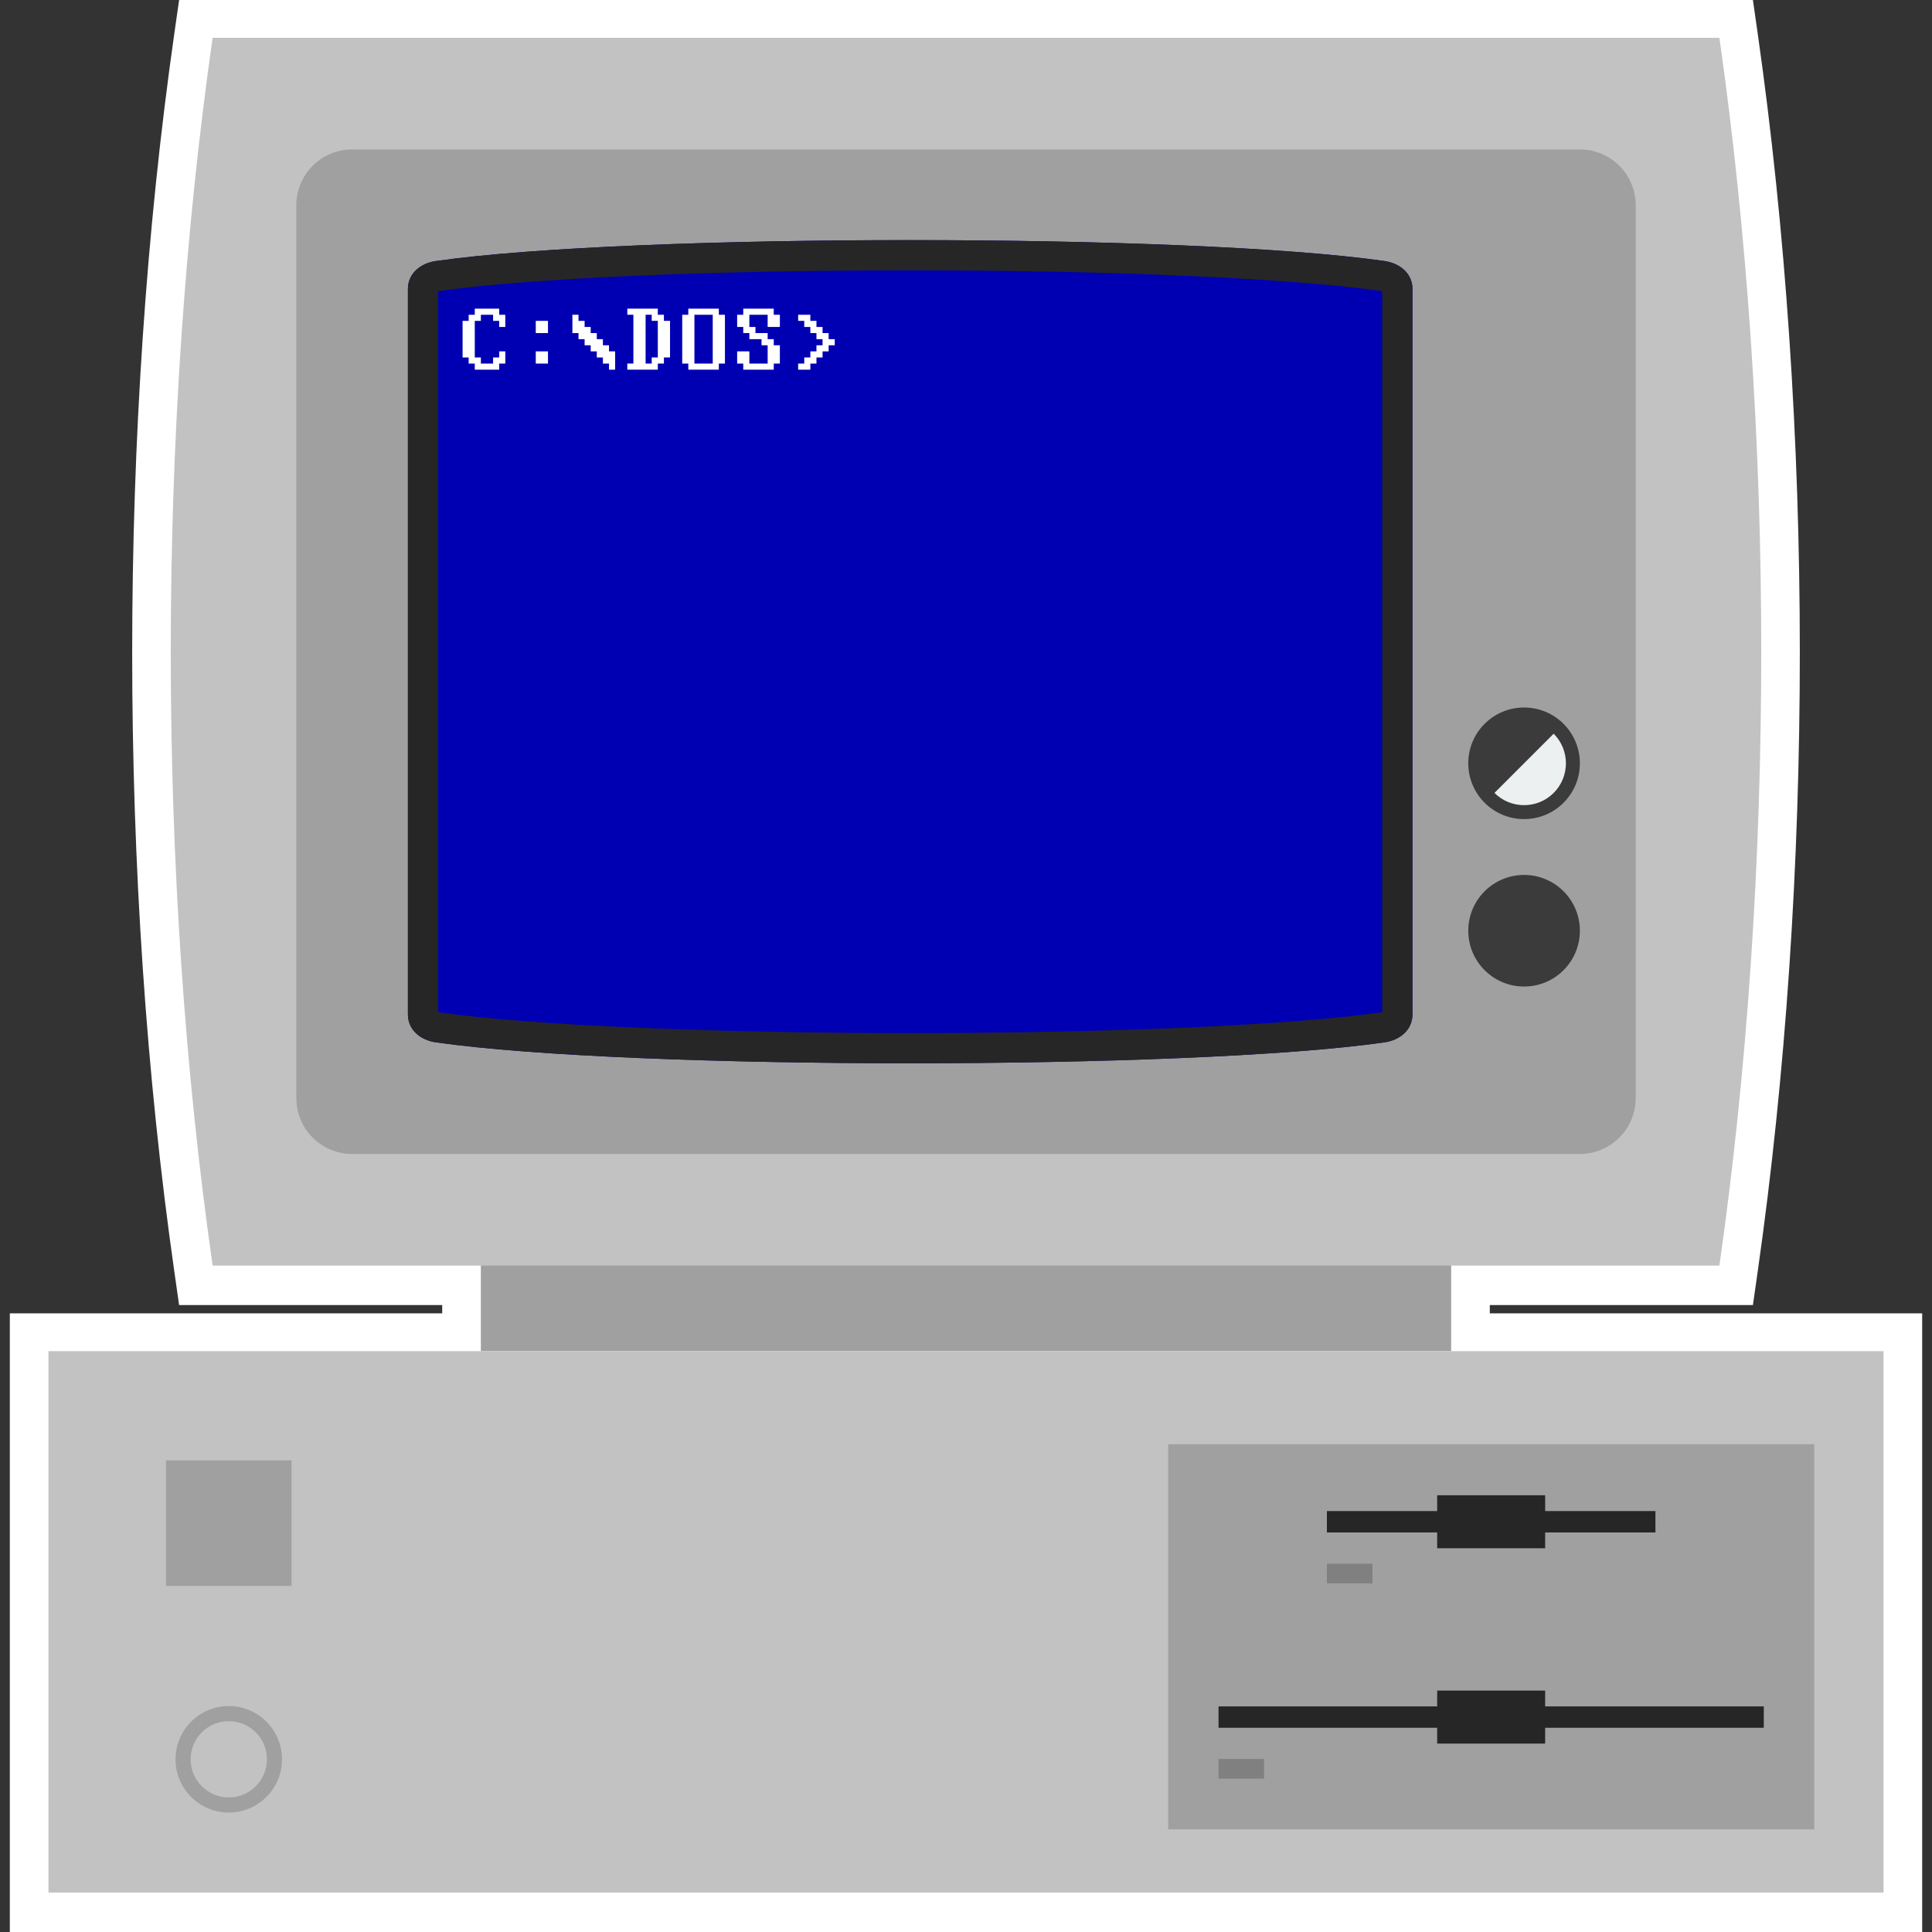 <?xml version="1.0" encoding="UTF-8" standalone="no"?>
<!-- Created with Inkscape (http://www.inkscape.org/) -->

<svg
   xmlns:dc="http://purl.org/dc/elements/1.1/"
   xmlns:cc="http://creativecommons.org/ns#"
   xmlns:rdf="http://www.w3.org/1999/02/22-rdf-syntax-ns#"
   xmlns:svg="http://www.w3.org/2000/svg"
   xmlns="http://www.w3.org/2000/svg"
   xmlns:sodipodi="http://sodipodi.sourceforge.net/DTD/sodipodi-0.dtd"
   xmlns:inkscape="http://www.inkscape.org/namespaces/inkscape"
   id="svg29700"
   version="1.1"
   inkscape:version="0.48.5 r10040"
   width="256"
   height="256"
   xml:space="preserve"
   sodipodi:docname="DOS.svg"
   inkscape:export-filename="/Users/margetts/Desktop/BAXY RetroActive/png_marked/DOS.png"
   inkscape:export-xdpi="90.099998"
   inkscape:export-ydpi="90.099998"><rect width="100%" height="100%" fill="#333333" stroke="none"/><defs
     id="defs29704"><clipPath
       clipPathUnits="userSpaceOnUse"
       id="clipPath29714"><path
         d="M 0,128 128,128 128,0 0,0 0,128 z"
         id="path29716"
         inkscape:connector-curvature="0" /></clipPath></defs><sodipodi:namedview
     pagecolor="#ffffff"
     bordercolor="#666666"
     borderopacity="1"
     objecttolerance="10"
     gridtolerance="10"
     guidetolerance="10"
     inkscape:pageopacity="0"
     inkscape:pageshadow="2"
     inkscape:window-width="1676"
     inkscape:window-height="1005"
     id="namedview29702"
     showgrid="false"
     inkscape:zoom="5.14375"
     inkscape:cx="55.601458"
     inkscape:cy="80"
     inkscape:window-x="4"
     inkscape:window-y="1"
     inkscape:window-maximized="1"
     inkscape:current-layer="g29708" /><g
     id="g29708"
     inkscape:groupmode="layer"
     inkscape:label="DOS"
     transform="matrix(1.25,0,0,-1.25,0,256)"><g
       id="g29710"
       transform="matrix(1.6,0,0,1.6,1.042,-4.8320057e-4)"><g
         id="g29712"
         clip-path="url(#clipPath29714)"><g
           id="g29718"
           transform="translate(124.138,40.988)"><path
             d="m 0,0 -26.086,0 0,0.55 15.211,0 2.221,0 0.314,2.198 c 3.725,26.077 3.725,55.989 0,82.066 l -0.314,2.198 -2.221,0 -99.828,0 -2.22,0 -0.314,-2.198 c -3.726,-26.077 -3.726,-55.989 0,-82.066 l 0.314,-2.198 2.22,0 15.211,0 0,-0.55 -26.086,0 -2.56,0 0,-2.56 0,-35.868 0,-2.56 2.56,0 121.578,0 2.56,0 0,2.56 0,35.868 L 2.56,0 0,0 z"
             style="fill:#ffffff;fill-opacity:1;fill-rule:nonzero;stroke:none"
             id="path29720"
             inkscape:connector-curvature="0" /></g><path
           d="m 95.492,38.483 -64.286,0 0,7.299 64.286,0 0,-7.299 z"
           style="fill:#a0a0a0;fill-opacity:1;fill-rule:nonzero;stroke:none"
           id="path29722"
           inkscape:connector-curvature="0" /><g
           id="g29724"
           transform="translate(13.435,125.495)"><path
             d="m 0,0 99.828,0 c 3.698,-25.881 3.698,-55.46 0,-81.342 L 0,-81.342 C -3.697,-55.46 -3.697,-25.881 0,0"
             style="fill:#c2c2c2;fill-opacity:1;fill-rule:nonzero;stroke:none"
             id="path29726"
             inkscape:connector-curvature="0" /></g><g
           id="g29728"
           transform="translate(22.678,118.1)"><path
             d="m 0,0 81.342,0 c 2.042,0 3.697,-1.655 3.697,-3.697 l 0,-59.158 c 0,-2.042 -1.655,-3.697 -3.697,-3.697 l -81.342,0 c -2.042,0 -3.697,1.655 -3.697,3.697 l 0,59.158 C -3.697,-1.655 -2.042,0 0,0"
             style="fill:#a0a0a0;fill-opacity:1;fill-rule:nonzero;stroke:none"
             id="path29730"
             inkscape:connector-curvature="0" /></g><g
           id="g29732"
           transform="translate(28.224,110.706)"><path
             d="m 0,0 c 12.941,1.849 49.914,1.849 62.855,0 1.014,-0.145 1.849,-0.825 1.849,-1.849 l 0,-48.065 c 0,-1.024 -0.835,-1.704 -1.849,-1.849 -12.941,-1.849 -49.914,-1.849 -62.855,0 -1.014,0.145 -1.849,0.825 -1.849,1.849 l 0,48.065 c 0,1.024 0.835,1.704 1.849,1.849"
             style="fill:#0000b2;fill-opacity:1;fill-rule:nonzero;stroke:none"
             id="path29734"
             inkscape:connector-curvature="0" /></g><g
           id="g29736"
           transform="translate(59.651,112.092)"><path
             d="m 0,0 c -12.479,0 -24.957,-0.462 -31.427,-1.387 -1.014,-0.144 -1.849,-0.824 -1.849,-1.848 l 0,-48.066 c 0,-1.024 0.835,-1.704 1.849,-1.848 6.47,-0.925 18.948,-1.387 31.427,-1.387 12.479,0 24.957,0.462 31.427,1.387 1.014,0.144 1.849,0.824 1.849,1.848 l 0,48.066 c 0,1.024 -0.835,1.704 -1.849,1.848 C 24.957,-0.462 12.479,0 0,0 m 0,-2 c 13.311,0 25.245,-0.524 31.145,-1.366 0.053,-0.008 0.097,-0.02 0.131,-0.031 l 0,-47.741 c -0.034,-0.012 -0.078,-0.024 -0.131,-0.031 -5.9,-0.843 -17.834,-1.367 -31.145,-1.367 -13.311,0 -25.245,0.524 -31.145,1.367 -0.053,0.007 -0.097,0.019 -0.131,0.031 l 0,47.741 c 0.034,0.011 0.078,0.023 0.131,0.031 C -25.245,-2.524 -13.311,-2 0,-2"
             style="fill:#262626;fill-opacity:1;fill-rule:nonzero;stroke:none"
             id="path29738"
             inkscape:connector-curvature="0" /></g><g
           id="g29740"
           transform="translate(104.02,77.43)"><path
             d="m 0,0 c 0,-2.042 -1.655,-3.697 -3.697,-3.697 -2.042,0 -3.698,1.655 -3.698,3.697 0,2.042 1.656,3.697 3.698,3.697 C -1.655,3.697 0,2.042 0,0"
             style="fill:#3b3b3b;fill-opacity:1;fill-rule:nonzero;stroke:none"
             id="path29742"
             inkscape:connector-curvature="0" /></g><g
           id="g29744"
           transform="translate(104.02,66.337)"><path
             d="m 0,0 c 0,-2.042 -1.655,-3.697 -3.697,-3.697 -2.042,0 -3.698,1.655 -3.698,3.697 0,2.042 1.656,3.697 3.698,3.697 C -1.655,3.697 0,2.042 0,0"
             style="fill:#3b3b3b;fill-opacity:1;fill-rule:nonzero;stroke:none"
             id="path29746"
             inkscape:connector-curvature="0" /></g><g
           id="g29748"
           transform="translate(102.283,79.39)"><path
             d="m 0,0 c 1.083,-1.083 1.083,-2.839 0,-3.922 -1.083,-1.083 -2.839,-1.083 -3.922,0 L -1.961,-1.961 0,0 z"
             style="fill:#ecf0f1;fill-opacity:1;fill-rule:nonzero;stroke:none"
             id="path29750"
             inkscape:connector-curvature="0" /></g><path
           d="m 2.56,2.615 121.578,0 0,35.868 -121.578,0 0,-35.868 z"
           style="fill:#c2c2c2;fill-opacity:1;fill-rule:nonzero;stroke:none"
           id="path29752"
           inkscape:connector-curvature="0" /><path
           d="m 76.741,6.801 42.802,0 0,25.515 -42.802,0 0,-25.515 z"
           style="fill:#a0a0a0;fill-opacity:1;fill-rule:nonzero;stroke:none"
           id="path29754"
           inkscape:connector-curvature="0" /><g
           id="g29756"
           transform="translate(109.025,27.18)"><path
             d="M 0,0 -21.767,0"
             style="fill:#262626;fill-opacity:1;fill-rule:nonzero;stroke:none"
             id="path29758"
             inkscape:connector-curvature="0" /></g><path
           d="m 87.259,26.472 21.766,0 0,1.417 -21.766,0 0,-1.417 z"
           style="fill:#262626;fill-opacity:1;fill-rule:nonzero;stroke:none"
           id="path29760"
           inkscape:connector-curvature="0" /><path
           d="m 94.565,25.425 7.155,0 0,3.511 -7.155,0 0,-3.511 z"
           style="fill:#262626;fill-opacity:1;fill-rule:nonzero;stroke:none"
           id="path29762"
           inkscape:connector-curvature="0" /><path
           d="m 87.258,23.102 3.018,0 0,1.299 -3.018,0 0,-1.299 z"
           style="fill:#808080;fill-opacity:1;fill-rule:nonzero;stroke:none"
           id="path29764"
           inkscape:connector-curvature="0" /><g
           id="g29766"
           transform="translate(116.204,14.239)"><path
             d="M 0,0 -36.125,0"
             style="fill:#262626;fill-opacity:1;fill-rule:nonzero;stroke:none"
             id="path29768"
             inkscape:connector-curvature="0" /></g><path
           d="m 80.08,13.53 36.124,0 0,1.417 -36.124,0 0,-1.417 z"
           style="fill:#262626;fill-opacity:1;fill-rule:nonzero;stroke:none"
           id="path29770"
           inkscape:connector-curvature="0" /><path
           d="m 94.565,12.483 7.155,0 0,3.511 -7.155,0 0,-3.511 z"
           style="fill:#262626;fill-opacity:1;fill-rule:nonzero;stroke:none"
           id="path29772"
           inkscape:connector-curvature="0" /><path
           d="m 80.079,10.161 3.018,0 0,1.299 -3.018,0 0,-1.299 z"
           style="fill:#808080;fill-opacity:1;fill-rule:nonzero;stroke:none"
           id="path29774"
           inkscape:connector-curvature="0" /><g
           id="g29776"
           transform="translate(11.978,11.442)"><path
             d="m 0,0 c 0,-1.394 1.134,-2.527 2.527,-2.527 1.395,0 2.529,1.133 2.529,2.527 0,1.395 -1.134,2.528 -2.529,2.528 C 1.134,2.528 0,1.395 0,0 M -1,0 C -1,1.945 0.582,3.528 2.527,3.528 4.473,3.528 6.056,1.945 6.056,0 6.056,-1.945 4.473,-3.527 2.527,-3.527 0.582,-3.527 -1,-1.945 -1,0"
             style="fill:#a0a0a0;fill-opacity:1;fill-rule:nonzero;stroke:none"
             id="path29778"
             inkscape:connector-curvature="0" /></g><path
           d="m 10.346,22.931 8.319,0 0,8.319 -8.319,0 0,-8.319 z"
           style="fill:#a0a0a0;fill-opacity:1;fill-rule:nonzero;stroke:none"
           id="path29780"
           inkscape:connector-curvature="0" /><g
           id="g29782"
           transform="translate(32.017,107.146)"><path
             d="m 0,0 -0.809,0 0,-0.404 -0.404,0 0,-2.425 0.404,0 0,-0.405 0.809,0 0,0.405 0.404,0 0,0.404 0.405,0 0,-0.809 -0.405,0 0,-0.404 -1.617,0 0,0.404 -0.405,0 0,0.405 -0.403,0 0,2.425 0.403,0 0,0.404 0.405,0 0,0.405 1.617,0 0,-0.405 0.405,0 0,-0.808 -0.405,0 0,0.404 L 0,-0.404 0,0 z"
             style="fill:#ffffff;fill-opacity:1;fill-rule:nonzero;stroke:none"
             id="path29784"
             inkscape:connector-curvature="0" /></g><path
           d="m 34.845,104.721 0.809,0 0,-0.809 -0.809,0 0,0.809 z m 0,2.022 0.809,0 0,-0.809 -0.809,0 0,0.809 z"
           style="fill:#ffffff;fill-opacity:1;fill-rule:nonzero;stroke:none"
           id="path29786"
           inkscape:connector-curvature="0" /><g
           id="g29788"
           transform="translate(39.697,103.912)"><path
             d="m 0,0 -0.404,0 0,0.405 -0.405,0 0,0.404 -0.404,0 0,0.404 -0.403,0 0,0.405 -0.405,0 0,0.403 -0.404,0 0,1.213 0.404,0 0,-0.404 0.405,0 0,-0.404 0.403,0 0,-0.405 0.404,0 0,-0.403 0.405,0 0,-0.405 0.404,0 0,-0.404 0.405,0 0,-1.213 L 0,-0.404 0,0 z"
             style="fill:#ffffff;fill-opacity:1;fill-rule:nonzero;stroke:none"
             id="path29790"
             inkscape:connector-curvature="0" /></g><g
           id="g29792"
           transform="translate(42.931,106.743)"><path
             d="m 0,0 -0.405,0 0,0.404 -0.404,0 0,-3.234 0.404,0 0,0.405 0.405,0 L 0,0 z m 0,-2.83 0,-0.404 -2.021,0 0,0.404 0.403,0 0,3.234 -0.403,0 0,0.405 2.021,0 0,-0.405 0.404,0 0,-0.404 0.405,0 0,-2.425 -0.405,0 0,-0.405 -0.404,0 z"
             style="fill:#ffffff;fill-opacity:1;fill-rule:nonzero;stroke:none"
             id="path29794"
             inkscape:connector-curvature="0" /></g><path
           d="m 46.569,107.146 -1.213,0 0,-3.234 1.213,0 0,3.234 z m -2.021,0 0.403,0 0,0.405 2.022,0 0,-0.405 0.405,0 0,-3.234 -0.405,0 0,-0.403 -2.022,0 0,0.403 -0.403,0 0,3.234 z"
           style="fill:#ffffff;fill-opacity:1;fill-rule:nonzero;stroke:none"
           id="path29796"
           inkscape:connector-curvature="0" /><g
           id="g29798"
           transform="translate(48.187,104.721)"><path
             d="m 0,0 0.809,0 0,-0.809 1.212,0 0,1.213 -0.405,0 0,0.405 -0.807,0 0,0.404 -0.405,0 0,0.405 -0.404,0 0,0.807 0.404,0 0,0.405 2.021,0 0,-0.405 0.405,0 0,-0.807 -0.809,0 0,0.807 -1.212,0 0,-0.807 0.404,0 0,-0.405 0.808,0 0,-0.404 0.404,0 0,-0.405 0.405,0 0,-1.213 -0.405,0 0,-0.404 -2.021,0 0,0.404 L 0,-0.809 0,0 z"
             style="fill:#ffffff;fill-opacity:1;fill-rule:nonzero;stroke:none"
             id="path29800"
             inkscape:connector-curvature="0" /></g><g
           id="g29802"
           transform="translate(52.228,107.146)"><path
             d="m 0,0 0.809,0 0,-0.404 0.404,0 0,-0.404 0.405,0 0,-0.405 0.403,0 0,-0.403 0.405,0 0,-0.405 -0.405,0 0,-0.404 -0.403,0 0,-0.404 -0.405,0 0,-0.405 -0.404,0 0,-0.404 -0.809,0 0,0.404 0.405,0 0,0.405 0.404,0 0,0.404 0.404,0 0,0.404 0.405,0 0,0.405 -0.405,0 0,0.403 -0.404,0 0,0.405 -0.404,0 0,0.404 L 0,-0.404 0,0 z"
             style="fill:#ffffff;fill-opacity:1;fill-rule:nonzero;stroke:none"
             id="path29804"
             inkscape:connector-curvature="0" /></g></g></g></g></svg>